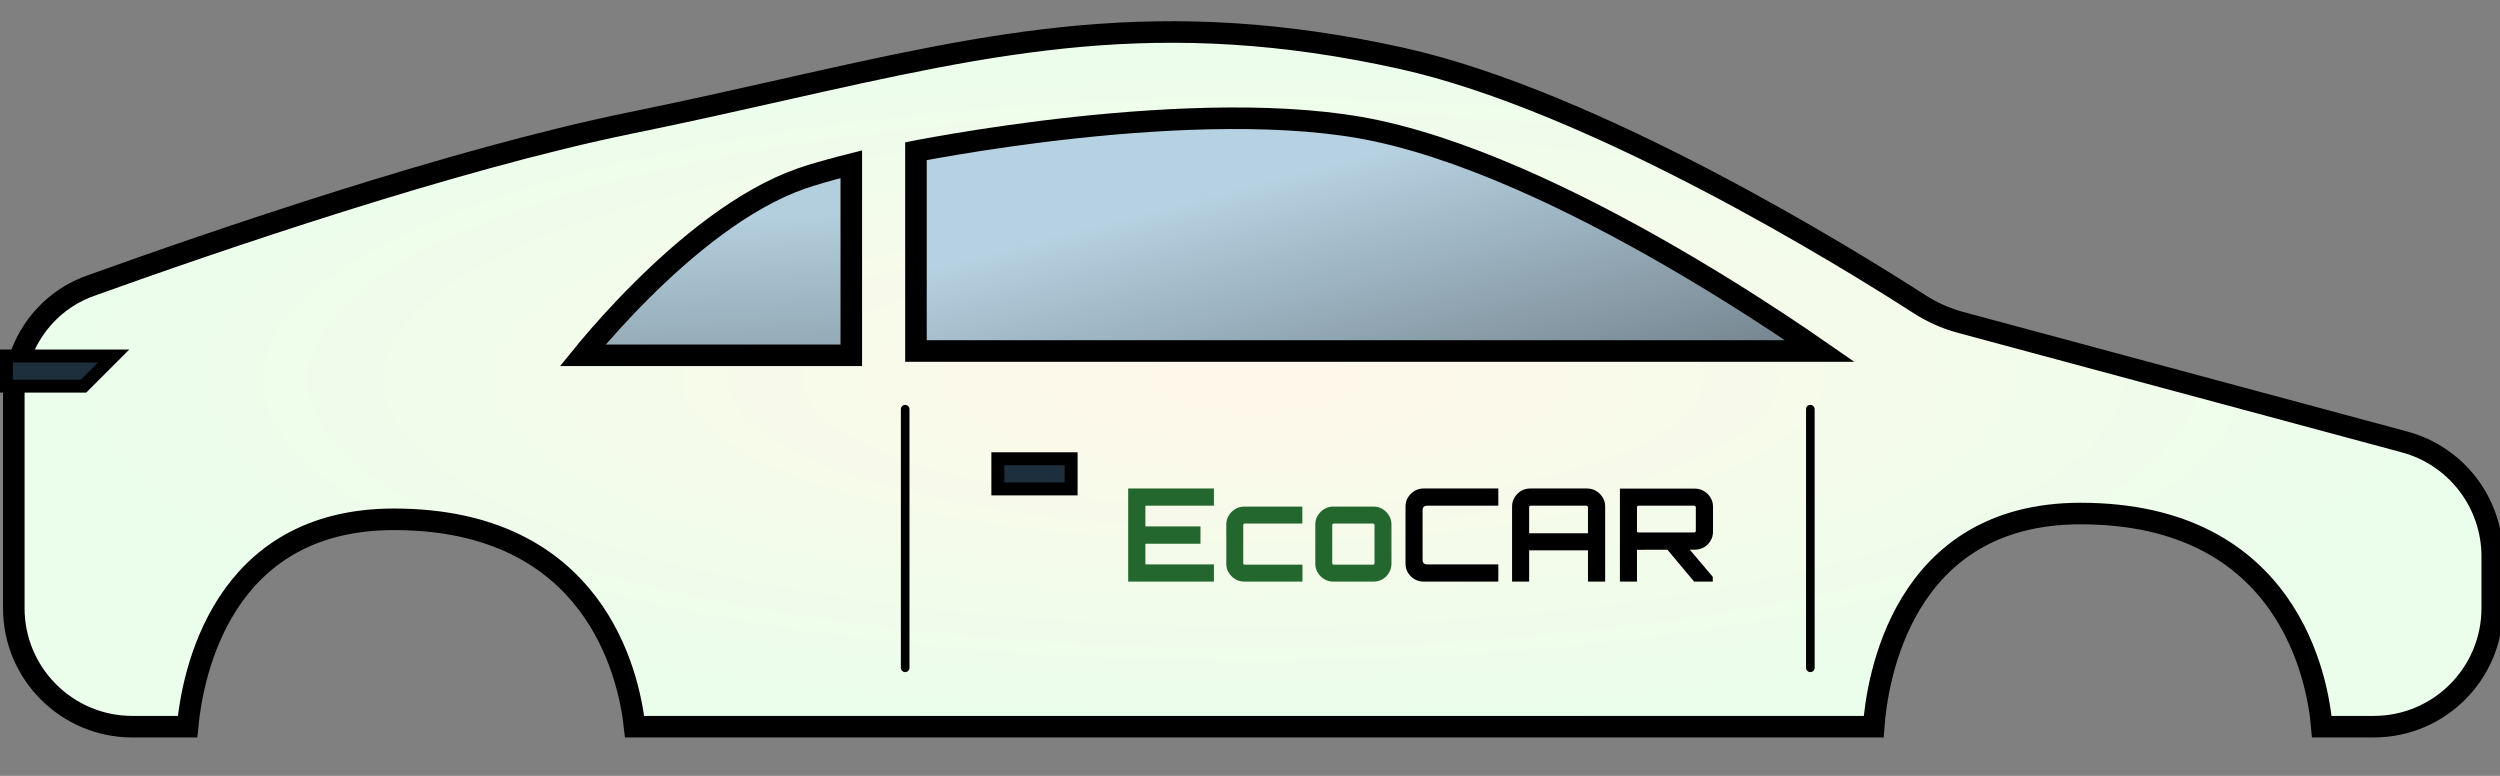 <?xml version="1.0" encoding="utf-8"?>
<svg width="58" height="18" viewBox="0 0 58 18" fill="none" xmlns="http://www.w3.org/2000/svg">
  <rect x="0" y="0" width="58" height="18" fill="#808080" stroke="none"/>
  <path d="M 55.07 16.859 L 53.866 16.859 C 53.775 15.793 53.11 11.914 48.268 11.914 C 44.118 11.914 43.548 15.793 43.469 16.859 L 14.723 16.859 C 14.588 15.637 13.795 12.048 9.138 12.048 C 5.146 12.048 4.467 15.637 4.351 16.859 L 3.07 16.859 C 1.552 16.859 0.32 15.628 0.32 14.109 L 0.32 9.176 C 0.32 8.035 1.022 7.017 2.091 6.632 C 4.987 5.59 10.528 3.69 14.62 2.854 C 15.862 2.601 17.013 2.342 18.106 2.096 C 23.127 0.966 26.915 0.113 32.516 1.353 C 34.751 1.848 37.35 3.011 39.601 4.187 C 41.847 5.361 43.729 6.539 44.525 7.052 C 44.821 7.242 45.141 7.387 45.483 7.479 L 55.785 10.253 C 56.986 10.576 57.82 11.665 57.82 12.909 L 57.82 14.109 C 57.82 15.628 56.589 16.859 55.07 16.859 Z" fill="url(#paint0_radial_516_202)" stroke="black" stroke-width="0.5"/>
  <path d="M21.25 8.143V3.508C21.28 3.502 21.312 3.496 21.348 3.489C21.542 3.453 21.823 3.402 22.174 3.343C22.877 3.226 23.857 3.078 24.965 2.959C27.191 2.72 29.907 2.597 31.947 3.037C34.334 3.552 37.055 4.934 39.193 6.201C40.259 6.832 41.175 7.431 41.824 7.872C41.969 7.971 42.101 8.062 42.218 8.143H21.25Z" fill="url(#paint1_linear_516_202)" stroke="black" stroke-width="0.5"/>
  <path d="M19.75 8.243V3.811C19.683 3.828 19.607 3.847 19.526 3.868C19.224 3.947 18.857 4.049 18.583 4.145C17.238 4.617 15.896 5.729 14.877 6.747C14.37 7.252 13.95 7.727 13.657 8.076C13.607 8.135 13.56 8.191 13.518 8.243H19.75Z" fill="url(#paint2_linear_516_202)" stroke="black" stroke-width="0.5"/>
  <path d="M0.15 8.259H2.638L1.938 8.959H0.15V8.259Z" fill="#1D2E3D" stroke="black" stroke-width="0.3"/>
  <path d="M26.174 13.493V11.333H28.163V11.732H26.573V12.212H27.851V12.614H26.573V13.094H28.163V13.493H26.174ZM28.864 13.493C28.788 13.493 28.719 13.474 28.657 13.436C28.595 13.398 28.545 13.348 28.507 13.286C28.469 13.224 28.45 13.155 28.45 13.079V12.167C28.45 12.091 28.469 12.022 28.507 11.96C28.545 11.898 28.595 11.848 28.657 11.81C28.719 11.772 28.788 11.753 28.864 11.753H30.214V12.146H28.879C28.869 12.146 28.86 12.15 28.852 12.158C28.846 12.164 28.843 12.172 28.843 12.182V13.064C28.843 13.074 28.846 13.083 28.852 13.091C28.86 13.097 28.869 13.1 28.879 13.1H30.217V13.493H28.864ZM30.929 13.493C30.853 13.493 30.784 13.474 30.722 13.436C30.66 13.398 30.61 13.348 30.572 13.286C30.534 13.224 30.515 13.155 30.515 13.079V12.167C30.515 12.091 30.534 12.022 30.572 11.96C30.61 11.898 30.66 11.848 30.722 11.81C30.784 11.772 30.853 11.753 30.929 11.753H31.868C31.944 11.753 32.013 11.772 32.075 11.81C32.139 11.848 32.189 11.898 32.225 11.96C32.263 12.022 32.282 12.091 32.282 12.167V13.079C32.282 13.155 32.263 13.224 32.225 13.286C32.189 13.348 32.14 13.398 32.078 13.436C32.016 13.474 31.946 13.493 31.868 13.493H30.929ZM30.944 13.1H31.853C31.863 13.1 31.871 13.097 31.877 13.091C31.885 13.083 31.889 13.074 31.889 13.064V12.182C31.889 12.172 31.885 12.164 31.877 12.158C31.871 12.15 31.863 12.146 31.853 12.146H30.944C30.934 12.146 30.925 12.15 30.917 12.158C30.911 12.164 30.908 12.172 30.908 12.182V13.064C30.908 13.074 30.911 13.083 30.917 13.091C30.925 13.097 30.934 13.1 30.944 13.1Z" fill="#24672E"/>
  <path d="M33.025 13.493C32.949 13.493 32.879 13.474 32.815 13.436C32.752 13.398 32.703 13.348 32.664 13.286C32.627 13.222 32.608 13.152 32.608 13.076V11.75C32.608 11.674 32.627 11.605 32.664 11.543C32.703 11.479 32.752 11.428 32.815 11.39C32.879 11.352 32.949 11.333 33.025 11.333H34.761V11.732H33.108C33.077 11.732 33.05 11.741 33.031 11.759C33.013 11.777 33.004 11.803 33.004 11.837V12.989C33.004 13.021 33.013 13.047 33.031 13.067C33.05 13.085 33.077 13.094 33.108 13.094H34.761V13.493H33.025ZM35.08 13.493V11.75C35.08 11.674 35.099 11.605 35.137 11.543C35.175 11.479 35.225 11.428 35.287 11.39C35.351 11.352 35.421 11.333 35.497 11.333H36.82C36.896 11.333 36.966 11.352 37.03 11.39C37.094 11.428 37.145 11.479 37.183 11.543C37.221 11.605 37.24 11.674 37.24 11.75V13.493H36.841V12.767H35.476V13.493H35.08ZM35.476 12.371H36.841V11.768C36.841 11.758 36.837 11.75 36.829 11.744C36.821 11.736 36.812 11.732 36.802 11.732H35.512C35.502 11.732 35.493 11.736 35.485 11.744C35.479 11.75 35.476 11.758 35.476 11.768V12.371ZM39.304 13.493L38.653 12.716H39.172L39.736 13.382V13.493H39.304ZM37.582 13.493V11.336H39.322C39.398 11.336 39.468 11.355 39.532 11.393C39.596 11.431 39.647 11.482 39.685 11.546C39.723 11.608 39.742 11.677 39.742 11.753V12.335C39.742 12.411 39.723 12.481 39.685 12.545C39.647 12.609 39.596 12.66 39.532 12.698C39.468 12.734 39.398 12.752 39.322 12.752L37.978 12.755V13.493H37.582ZM38.014 12.353H39.304C39.314 12.353 39.323 12.35 39.331 12.344C39.339 12.338 39.343 12.33 39.343 12.32V11.768C39.343 11.758 39.339 11.75 39.331 11.744C39.323 11.736 39.314 11.732 39.304 11.732H38.014C38.004 11.732 37.995 11.736 37.987 11.744C37.981 11.75 37.978 11.758 37.978 11.768V12.32C37.978 12.33 37.981 12.338 37.987 12.344C37.995 12.35 38.004 12.353 38.014 12.353Z" fill="black"/>
  <rect x="23.15" y="10.643" width="1.7" height="0.7" fill="#1D2E3D" stroke="black" stroke-width="0.3"/>
  <path d="M21 9.493V15.493" stroke="black" stroke-width="0.2" stroke-linecap="round" stroke-linejoin="round"/>
  <path d="M42 9.493V15.493" stroke="black" stroke-width="0.2" stroke-linecap="round" stroke-linejoin="round"/>
  <defs>
    <radialGradient id="paint0_radial_516_202" cx="0" cy="0" r="1" gradientUnits="userSpaceOnUse" gradientTransform="matrix(29, 0, 0, 8.308, 29.07, 8.801)">
      <stop stop-color="#FFF8EA"/>
      <stop offset="1" stop-color="#EAFEEB"/>
    </radialGradient>
    <linearGradient id="paint1_linear_516_202" x1="32" y1="3.493" x2="35" y2="14.993" gradientUnits="userSpaceOnUse">
      <stop stop-color="#B6D1E1"/>
      <stop offset="1" stop-color="#444C51"/>
    </linearGradient>
    <linearGradient id="paint2_linear_516_202" x1="16.5" y1="5.093" x2="17" y2="16.093" gradientUnits="userSpaceOnUse">
      <stop stop-color="#B3CEDD"/>
      <stop offset="1" stop-color="#444C51"/>
    </linearGradient>
  </defs>
</svg>